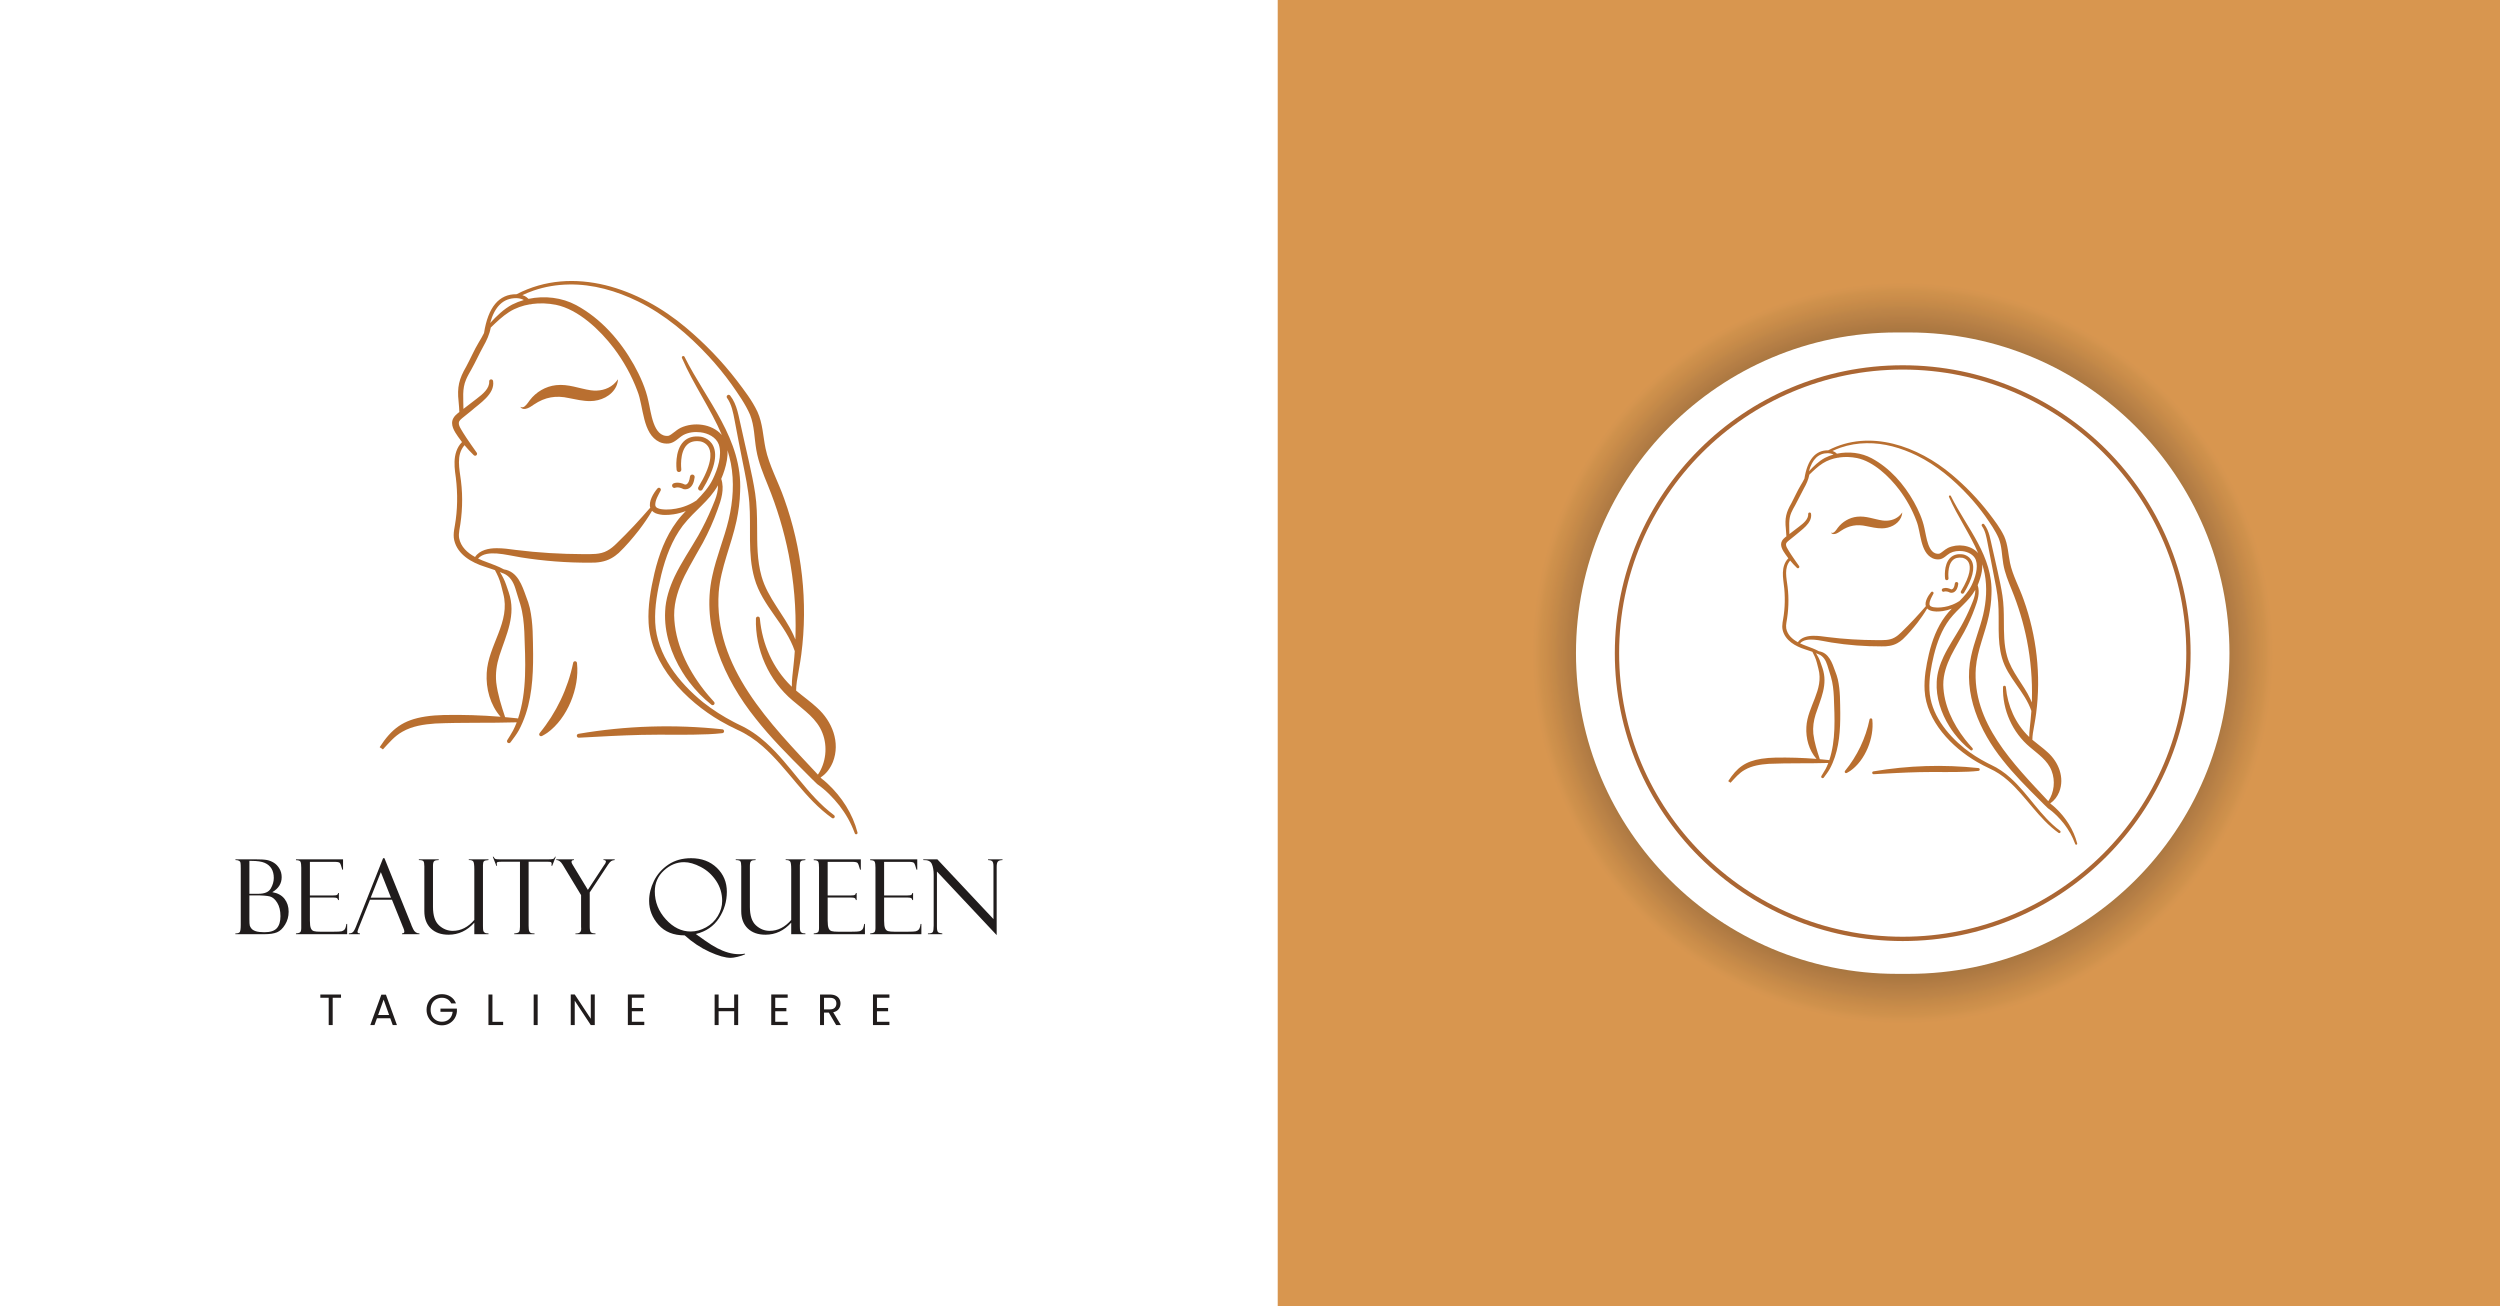 <?xml version="1.0" encoding="UTF-8"?>
<svg xmlns="http://www.w3.org/2000/svg" xmlns:xlink="http://www.w3.org/1999/xlink" width="4987.77" height="2606.24" viewBox="0 0 4987.77 2606.24">
<rect x="0" y="0" width="4987.77" height="2606.24" fill="#333333" stroke="none"/>
<defs>
<clipPath id="clip-0">
<path clip-rule="nonzero" d="M 0 0 L 4987.77 0 L 4987.77 2606.238 L 0 2606.238 Z M 0 0 "/>
</clipPath>
<clipPath id="clip-1">
<path clip-rule="nonzero" d="M 0 0 L 2550 0 L 2550 2606.238 L 0 2606.238 Z M 0 0 "/>
</clipPath>
<clipPath id="clip-2">
<path clip-rule="nonzero" d="M 3058 565 L 4535 565 L 4535 2042 L 3058 2042 Z M 3058 565 "/>
</clipPath>
<clipPath id="clip-3">
<path clip-rule="nonzero" d="M 3796.121 2041.078 C 3388.559 2041.078 3058.16 1710.68 3058.16 1303.121 C 3058.16 895.559 3388.559 565.16 3796.121 565.16 C 4203.691 565.16 4534.078 895.559 4534.078 1303.121 C 4534.078 1710.68 4203.691 2041.078 3796.121 2041.078 "/>
</clipPath>
<clipPath id="clip-4">
<path clip-rule="nonzero" d="M 3796.121 2041.078 C 3388.559 2041.078 3058.16 1710.68 3058.16 1303.121 C 3058.16 895.559 3388.559 565.16 3796.121 565.16 C 4203.691 565.16 4534.078 895.559 4534.078 1303.121 C 4534.078 1710.68 4203.691 2041.078 3796.121 2041.078 "/>
</clipPath>
<radialGradient id="radial-pattern-0" gradientUnits="userSpaceOnUse" cx="0" cy="0" fx="0" fy="0" r="737.958" gradientTransform="matrix(1, 0, 0, 1, 3796.12, 1303.12)">
<stop offset="0" stop-color="rgb(15.215%, 11.444%, 8.662%)" stop-opacity="1"/>
<stop offset="0.25" stop-color="rgb(15.215%, 11.444%, 8.662%)" stop-opacity="1"/>
<stop offset="0.438" stop-color="rgb(15.215%, 11.444%, 8.662%)" stop-opacity="1"/>
<stop offset="0.453" stop-color="rgb(15.215%, 11.444%, 8.662%)" stop-opacity="1"/>
<stop offset="0.469" stop-color="rgb(15.346%, 11.45%, 8.67%)" stop-opacity="1"/>
<stop offset="0.473" stop-color="rgb(15.701%, 11.464%, 8.688%)" stop-opacity="1"/>
<stop offset="0.477" stop-color="rgb(16.15%, 11.542%, 8.739%)" stop-opacity="1"/>
<stop offset="0.48" stop-color="rgb(16.615%, 11.76%, 8.847%)" stop-opacity="1"/>
<stop offset="0.484" stop-color="rgb(17.061%, 12.053%, 8.986%)" stop-opacity="1"/>
<stop offset="0.488" stop-color="rgb(17.412%, 12.337%, 9.122%)" stop-opacity="1"/>
<stop offset="0.492" stop-color="rgb(17.709%, 12.619%, 9.265%)" stop-opacity="1"/>
<stop offset="0.496" stop-color="rgb(18.121%, 12.946%, 9.47%)" stop-opacity="1"/>
<stop offset="0.5" stop-color="rgb(18.631%, 13.309%, 9.724%)" stop-opacity="1"/>
<stop offset="0.504" stop-color="rgb(19.034%, 13.611%, 9.895%)" stop-opacity="1"/>
<stop offset="0.508" stop-color="rgb(19.33%, 13.853%, 9.981%)" stop-opacity="1"/>
<stop offset="0.512" stop-color="rgb(19.749%, 14.131%, 10.114%)" stop-opacity="1"/>
<stop offset="0.516" stop-color="rgb(20.32%, 14.45%, 10.3%)" stop-opacity="1"/>
<stop offset="0.52" stop-color="rgb(20.819%, 14.749%, 10.454%)" stop-opacity="1"/>
<stop offset="0.523" stop-color="rgb(21.169%, 15.007%, 10.545%)" stop-opacity="1"/>
<stop offset="0.527" stop-color="rgb(21.536%, 15.247%, 10.643%)" stop-opacity="1"/>
<stop offset="0.531" stop-color="rgb(22.02%, 15.466%, 10.788%)" stop-opacity="1"/>
<stop offset="0.535" stop-color="rgb(22.519%, 15.685%, 10.944%)" stop-opacity="1"/>
<stop offset="0.539" stop-color="rgb(22.905%, 15.921%, 11.069%)" stop-opacity="1"/>
<stop offset="0.543" stop-color="rgb(23.265%, 16.206%, 11.203%)" stop-opacity="1"/>
<stop offset="0.547" stop-color="rgb(23.828%, 16.649%, 11.453%)" stop-opacity="1"/>
<stop offset="0.551" stop-color="rgb(24.538%, 17.207%, 11.786%)" stop-opacity="1"/>
<stop offset="0.555" stop-color="rgb(25.092%, 17.644%, 12%)" stop-opacity="1"/>
<stop offset="0.559" stop-color="rgb(25.5%, 17.969%, 12.1%)" stop-opacity="1"/>
<stop offset="0.562" stop-color="rgb(25.949%, 18.269%, 12.213%)" stop-opacity="1"/>
<stop offset="0.566" stop-color="rgb(26.443%, 18.541%, 12.338%)" stop-opacity="1"/>
<stop offset="0.57" stop-color="rgb(26.878%, 18.784%, 12.465%)" stop-opacity="1"/>
<stop offset="0.574" stop-color="rgb(27.235%, 18.99%, 12.598%)" stop-opacity="1"/>
<stop offset="0.578" stop-color="rgb(27.654%, 19.231%, 12.756%)" stop-opacity="1"/>
<stop offset="0.582" stop-color="rgb(28.2%, 19.539%, 12.958%)" stop-opacity="1"/>
<stop offset="0.586" stop-color="rgb(28.778%, 19.872%, 13.164%)" stop-opacity="1"/>
<stop offset="0.59" stop-color="rgb(29.314%, 20.206%, 13.348%)" stop-opacity="1"/>
<stop offset="0.594" stop-color="rgb(29.826%, 20.572%, 13.535%)" stop-opacity="1"/>
<stop offset="0.598" stop-color="rgb(30.338%, 21.039%, 13.756%)" stop-opacity="1"/>
<stop offset="0.602" stop-color="rgb(30.856%, 21.545%, 13.992%)" stop-opacity="1"/>
<stop offset="0.605" stop-color="rgb(31.438%, 21.857%, 14.177%)" stop-opacity="1"/>
<stop offset="0.609" stop-color="rgb(32.072%, 21.997%, 14.313%)" stop-opacity="1"/>
<stop offset="0.613" stop-color="rgb(32.52%, 22.238%, 14.43%)" stop-opacity="1"/>
<stop offset="0.617" stop-color="rgb(32.779%, 22.583%, 14.529%)" stop-opacity="1"/>
<stop offset="0.621" stop-color="rgb(33.199%, 22.928%, 14.648%)" stop-opacity="1"/>
<stop offset="0.625" stop-color="rgb(33.81%, 23.276%, 14.793%)" stop-opacity="1"/>
<stop offset="0.629" stop-color="rgb(34.315%, 23.624%, 14.92%)" stop-opacity="1"/>
<stop offset="0.633" stop-color="rgb(34.634%, 23.978%, 15.019%)" stop-opacity="1"/>
<stop offset="0.637" stop-color="rgb(35.083%, 24.332%, 15.161%)" stop-opacity="1"/>
<stop offset="0.641" stop-color="rgb(35.872%, 24.683%, 15.393%)" stop-opacity="1"/>
<stop offset="0.645" stop-color="rgb(36.687%, 25.015%, 15.639%)" stop-opacity="1"/>
<stop offset="0.648" stop-color="rgb(37.164%, 25.316%, 15.822%)" stop-opacity="1"/>
<stop offset="0.652" stop-color="rgb(37.474%, 25.609%, 15.968%)" stop-opacity="1"/>
<stop offset="0.656" stop-color="rgb(37.932%, 25.943%, 16.122%)" stop-opacity="1"/>
<stop offset="0.66" stop-color="rgb(38.492%, 26.309%, 16.28%)" stop-opacity="1"/>
<stop offset="0.664" stop-color="rgb(38.954%, 26.68%, 16.425%)" stop-opacity="1"/>
<stop offset="0.668" stop-color="rgb(39.328%, 27.06%, 16.559%)" stop-opacity="1"/>
<stop offset="0.672" stop-color="rgb(39.839%, 27.498%, 16.786%)" stop-opacity="1"/>
<stop offset="0.676" stop-color="rgb(40.498%, 28%, 17.114%)" stop-opacity="1"/>
<stop offset="0.68" stop-color="rgb(41.02%, 28.363%, 17.346%)" stop-opacity="1"/>
<stop offset="0.684" stop-color="rgb(41.357%, 28.546%, 17.448%)" stop-opacity="1"/>
<stop offset="0.688" stop-color="rgb(41.75%, 28.767%, 17.549%)" stop-opacity="1"/>
<stop offset="0.691" stop-color="rgb(42.291%, 29.106%, 17.69%)" stop-opacity="1"/>
<stop offset="0.695" stop-color="rgb(42.838%, 29.494%, 17.822%)" stop-opacity="1"/>
<stop offset="0.699" stop-color="rgb(43.28%, 29.89%, 17.905%)" stop-opacity="1"/>
<stop offset="0.703" stop-color="rgb(43.704%, 30.304%, 17.999%)" stop-opacity="1"/>
<stop offset="0.707" stop-color="rgb(44.229%, 30.74%, 18.211%)" stop-opacity="1"/>
<stop offset="0.711" stop-color="rgb(44.807%, 31.166%, 18.488%)" stop-opacity="1"/>
<stop offset="0.715" stop-color="rgb(45.302%, 31.444%, 18.684%)" stop-opacity="1"/>
<stop offset="0.719" stop-color="rgb(45.728%, 31.604%, 18.816%)" stop-opacity="1"/>
<stop offset="0.723" stop-color="rgb(46.255%, 31.885%, 18.958%)" stop-opacity="1"/>
<stop offset="0.727" stop-color="rgb(46.878%, 32.285%, 19.109%)" stop-opacity="1"/>
<stop offset="0.73" stop-color="rgb(47.356%, 32.69%, 19.258%)" stop-opacity="1"/>
<stop offset="0.734" stop-color="rgb(47.662%, 33.101%, 19.408%)" stop-opacity="1"/>
<stop offset="0.738" stop-color="rgb(48.152%, 33.578%, 19.597%)" stop-opacity="1"/>
<stop offset="0.742" stop-color="rgb(48.926%, 34.145%, 19.844%)" stop-opacity="1"/>
<stop offset="0.746" stop-color="rgb(49.626%, 34.642%, 20.055%)" stop-opacity="1"/>
<stop offset="0.75" stop-color="rgb(50.063%, 34.973%, 20.172%)" stop-opacity="1"/>
<stop offset="0.754" stop-color="rgb(50.432%, 35.208%, 20.268%)" stop-opacity="1"/>
<stop offset="0.758" stop-color="rgb(50.92%, 35.381%, 20.415%)" stop-opacity="1"/>
<stop offset="0.762" stop-color="rgb(51.491%, 35.58%, 20.599%)" stop-opacity="1"/>
<stop offset="0.766" stop-color="rgb(52.106%, 36.028%, 20.821%)" stop-opacity="1"/>
<stop offset="0.77" stop-color="rgb(52.742%, 36.646%, 21.066%)" stop-opacity="1"/>
<stop offset="0.773" stop-color="rgb(53.273%, 37.117%, 21.295%)" stop-opacity="1"/>
<stop offset="0.777" stop-color="rgb(53.706%, 37.459%, 21.509%)" stop-opacity="1"/>
<stop offset="0.781" stop-color="rgb(54.14%, 37.856%, 21.681%)" stop-opacity="1"/>
<stop offset="0.785" stop-color="rgb(54.573%, 38.312%, 21.814%)" stop-opacity="1"/>
<stop offset="0.789" stop-color="rgb(55.025%, 38.611%, 21.945%)" stop-opacity="1"/>
<stop offset="0.793" stop-color="rgb(55.498%, 38.712%, 22.079%)" stop-opacity="1"/>
<stop offset="0.797" stop-color="rgb(56.038%, 38.971%, 22.253%)" stop-opacity="1"/>
<stop offset="0.801" stop-color="rgb(56.68%, 39.531%, 22.487%)" stop-opacity="1"/>
<stop offset="0.805" stop-color="rgb(57.335%, 40.126%, 22.705%)" stop-opacity="1"/>
<stop offset="0.809" stop-color="rgb(57.945%, 40.573%, 22.842%)" stop-opacity="1"/>
<stop offset="0.812" stop-color="rgb(58.49%, 40.932%, 22.955%)" stop-opacity="1"/>
<stop offset="0.816" stop-color="rgb(58.917%, 41.245%, 23.106%)" stop-opacity="1"/>
<stop offset="0.82" stop-color="rgb(59.315%, 41.547%, 23.296%)" stop-opacity="1"/>
<stop offset="0.824" stop-color="rgb(59.958%, 41.939%, 23.56%)" stop-opacity="1"/>
<stop offset="0.828" stop-color="rgb(60.793%, 42.406%, 23.88%)" stop-opacity="1"/>
<stop offset="0.832" stop-color="rgb(61.383%, 42.844%, 24.133%)" stop-opacity="1"/>
<stop offset="0.836" stop-color="rgb(61.736%, 43.256%, 24.321%)" stop-opacity="1"/>
<stop offset="0.84" stop-color="rgb(62.155%, 43.62%, 24.449%)" stop-opacity="1"/>
<stop offset="0.844" stop-color="rgb(62.65%, 43.938%, 24.51%)" stop-opacity="1"/>
<stop offset="0.848" stop-color="rgb(63.139%, 44.321%, 24.593%)" stop-opacity="1"/>
<stop offset="0.852" stop-color="rgb(63.615%, 44.801%, 24.715%)" stop-opacity="1"/>
<stop offset="0.855" stop-color="rgb(64.143%, 45.218%, 24.876%)" stop-opacity="1"/>
<stop offset="0.859" stop-color="rgb(64.761%, 45.483%, 25.089%)" stop-opacity="1"/>
<stop offset="0.863" stop-color="rgb(65.356%, 45.738%, 25.29%)" stop-opacity="1"/>
<stop offset="0.867" stop-color="rgb(65.808%, 46.107%, 25.418%)" stop-opacity="1"/>
<stop offset="0.871" stop-color="rgb(66.219%, 46.527%, 25.511%)" stop-opacity="1"/>
<stop offset="0.875" stop-color="rgb(66.78%, 46.901%, 25.63%)" stop-opacity="1"/>
<stop offset="0.879" stop-color="rgb(67.438%, 47.241%, 25.768%)" stop-opacity="1"/>
<stop offset="0.883" stop-color="rgb(68.028%, 47.574%, 25.92%)" stop-opacity="1"/>
<stop offset="0.887" stop-color="rgb(68.555%, 47.9%, 26.085%)" stop-opacity="1"/>
<stop offset="0.891" stop-color="rgb(69.142%, 48.271%, 26.328%)" stop-opacity="1"/>
<stop offset="0.895" stop-color="rgb(69.788%, 48.682%, 26.654%)" stop-opacity="1"/>
<stop offset="0.898" stop-color="rgb(70.341%, 49.028%, 26.897%)" stop-opacity="1"/>
<stop offset="0.902" stop-color="rgb(70.782%, 49.292%, 27.036%)" stop-opacity="1"/>
<stop offset="0.906" stop-color="rgb(71.294%, 49.669%, 27.17%)" stop-opacity="1"/>
<stop offset="0.91" stop-color="rgb(71.945%, 50.235%, 27.325%)" stop-opacity="1"/>
<stop offset="0.914" stop-color="rgb(72.563%, 50.787%, 27.496%)" stop-opacity="1"/>
<stop offset="0.918" stop-color="rgb(73.03%, 51.186%, 27.686%)" stop-opacity="1"/>
<stop offset="0.922" stop-color="rgb(73.46%, 51.503%, 27.888%)" stop-opacity="1"/>
<stop offset="0.926" stop-color="rgb(73.985%, 51.796%, 28.101%)" stop-opacity="1"/>
<stop offset="0.93" stop-color="rgb(74.585%, 52.115%, 28.288%)" stop-opacity="1"/>
<stop offset="0.934" stop-color="rgb(75.252%, 52.625%, 28.331%)" stop-opacity="1"/>
<stop offset="0.938" stop-color="rgb(75.963%, 53.27%, 28.262%)" stop-opacity="1"/>
<stop offset="0.941" stop-color="rgb(76.535%, 53.723%, 28.293%)" stop-opacity="1"/>
<stop offset="0.945" stop-color="rgb(76.978%, 53.993%, 28.421%)" stop-opacity="1"/>
<stop offset="0.949" stop-color="rgb(77.547%, 54.25%, 28.557%)" stop-opacity="1"/>
<stop offset="0.953" stop-color="rgb(78.259%, 54.492%, 28.699%)" stop-opacity="1"/>
<stop offset="0.957" stop-color="rgb(78.893%, 54.826%, 28.862%)" stop-opacity="1"/>
<stop offset="0.961" stop-color="rgb(79.407%, 55.287%, 29.054%)" stop-opacity="1"/>
<stop offset="0.965" stop-color="rgb(79.836%, 55.754%, 29.243%)" stop-opacity="1"/>
<stop offset="0.969" stop-color="rgb(80.168%, 56.175%, 29.419%)" stop-opacity="1"/>
<stop offset="0.973" stop-color="rgb(80.507%, 56.535%, 29.562%)" stop-opacity="1"/>
<stop offset="0.977" stop-color="rgb(80.939%, 56.799%, 29.651%)" stop-opacity="1"/>
<stop offset="0.98" stop-color="rgb(81.47%, 57.05%, 29.773%)" stop-opacity="1"/>
<stop offset="0.984" stop-color="rgb(82.147%, 57.433%, 30.107%)" stop-opacity="1"/>
<stop offset="0.988" stop-color="rgb(82.909%, 57.887%, 30.562%)" stop-opacity="1"/>
<stop offset="0.992" stop-color="rgb(83.521%, 58.214%, 30.804%)" stop-opacity="1"/>
<stop offset="0.996" stop-color="rgb(84.01%, 58.432%, 30.869%)" stop-opacity="1"/>
<stop offset="1" stop-color="rgb(84.254%, 58.54%, 30.901%)" stop-opacity="1"/>
</radialGradient>
</defs>
<g clip-path="url(#clip-0)">
<path fill-rule="nonzero" fill="rgb(84.428%, 58.769%, 30.992%)" fill-opacity="1" d="M 0 2606.238 L 4987.77 2606.238 L 4987.77 0 L 0 0 Z M 0 2606.238 "/>
</g>
<g clip-path="url(#clip-1)">
<path fill-rule="nonzero" fill="rgb(100%, 100%, 100%)" fill-opacity="1" d="M 0 0 L 2549.18 0 L 2549.18 2606.238 L 0 2606.238 L 0 0 "/>
</g>
<path fill-rule="nonzero" fill="rgb(12.86%, 11.214%, 11.195%)" fill-opacity="1" d="M 680.371 1984.172 L 680.371 1990.641 L 663.758 1990.641 L 663.758 2045.121 L 655.801 2045.121 L 655.801 1990.641 L 639.102 1990.641 L 639.102 1984.172 L 680.371 1984.172 "/>
<path fill-rule="nonzero" fill="rgb(12.86%, 11.214%, 11.195%)" fill-opacity="1" d="M 776.375 2025.09 L 765.355 1994.32 L 754.34 2025.09 Z M 778.648 2031.559 L 752.066 2031.559 L 747.172 2045.121 L 738.777 2045.121 L 760.812 1984.52 L 769.992 1984.52 L 791.938 2045.121 L 783.543 2045.121 L 778.648 2031.559 "/>
<path fill-rule="nonzero" fill="rgb(12.86%, 11.214%, 11.195%)" fill-opacity="1" d="M 900.184 2001.828 C 898.492 1998.281 896.047 1995.531 892.84 1993.57 C 889.633 1991.621 885.902 1990.641 881.648 1990.641 C 877.395 1990.641 873.559 1991.621 870.148 1993.57 C 866.738 1995.531 864.059 1998.32 862.105 2001.969 C 860.152 2005.609 859.176 2009.82 859.176 2014.602 C 859.176 2019.379 860.152 2023.578 862.105 2027.191 C 864.059 2030.809 866.738 2033.59 870.148 2035.539 C 873.559 2037.488 877.395 2038.469 881.648 2038.469 C 887.594 2038.469 892.488 2036.691 896.336 2033.141 C 900.184 2029.578 902.43 2024.77 903.07 2018.711 L 878.762 2018.711 L 878.762 2012.238 L 911.551 2012.238 L 911.551 2018.359 C 911.086 2023.371 909.512 2027.961 906.828 2032.129 C 904.148 2036.301 900.621 2039.59 896.25 2042.012 C 891.879 2044.43 887.012 2045.641 881.648 2045.641 C 875.992 2045.641 870.836 2044.32 866.172 2041.66 C 861.508 2039.012 857.82 2035.32 855.109 2030.602 C 852.402 2025.879 851.047 2020.551 851.047 2014.602 C 851.047 2008.66 852.402 2003.309 855.109 1998.559 C 857.82 1993.809 861.508 1990.102 866.172 1987.449 C 870.836 1984.801 875.992 1983.469 881.648 1983.469 C 888.117 1983.469 893.848 1985.078 898.828 1988.281 C 903.812 1991.488 907.441 1996.012 909.715 2001.828 L 900.184 2001.828 "/>
<path fill-rule="nonzero" fill="rgb(12.86%, 11.214%, 11.195%)" fill-opacity="1" d="M 982.465 2038.648 L 1003.801 2038.648 L 1003.801 2045.121 L 974.508 2045.121 L 974.508 1984.172 L 982.465 1984.172 L 982.465 2038.648 "/>
<path fill-rule="nonzero" fill="rgb(12.86%, 11.214%, 11.195%)" fill-opacity="1" d="M 1072.699 1984.172 L 1072.699 2045.121 L 1064.738 2045.121 L 1064.738 1984.172 L 1072.699 1984.172 "/>
<path fill-rule="nonzero" fill="rgb(12.86%, 11.214%, 11.195%)" fill-opacity="1" d="M 1186.629 2045.121 L 1178.672 2045.121 L 1146.672 1996.59 L 1146.672 2045.121 L 1138.711 2045.121 L 1138.711 1984.078 L 1146.672 1984.078 L 1178.672 2032.531 L 1178.672 1984.078 L 1186.629 1984.078 L 1186.629 2045.121 "/>
<path fill-rule="nonzero" fill="rgb(12.86%, 11.214%, 11.195%)" fill-opacity="1" d="M 1260.602 1990.641 L 1260.602 2011.02 L 1282.809 2011.02 L 1282.809 2017.57 L 1260.602 2017.57 L 1260.602 2038.559 L 1285.43 2038.559 L 1285.43 2045.121 L 1252.641 2045.121 L 1252.641 1984.078 L 1285.43 1984.078 L 1285.43 1990.641 L 1260.602 1990.641 "/>
<path fill-rule="nonzero" fill="rgb(12.86%, 11.214%, 11.195%)" fill-opacity="1" d="M 1472.719 1984.172 L 1472.719 2045.121 L 1464.762 2045.121 L 1464.762 2017.488 L 1433.719 2017.488 L 1433.719 2045.121 L 1425.762 2045.121 L 1425.762 1984.172 L 1433.719 1984.172 L 1433.719 2010.93 L 1464.762 2010.93 L 1464.762 1984.172 L 1472.719 1984.172 "/>
<path fill-rule="nonzero" fill="rgb(12.86%, 11.214%, 11.195%)" fill-opacity="1" d="M 1546.691 1990.641 L 1546.691 2011.02 L 1568.898 2011.02 L 1568.898 2017.57 L 1546.691 2017.57 L 1546.691 2038.559 L 1571.52 2038.559 L 1571.52 2045.121 L 1538.73 2045.121 L 1538.73 1984.078 L 1571.52 1984.078 L 1571.52 1990.641 L 1546.691 1990.641 "/>
<path fill-rule="nonzero" fill="rgb(12.86%, 11.214%, 11.195%)" fill-opacity="1" d="M 1644 2013.809 L 1655.719 2013.809 C 1660.031 2013.809 1663.27 2012.75 1665.43 2010.621 C 1667.578 2008.488 1668.66 2005.648 1668.66 2002.102 C 1668.66 1998.48 1667.602 1995.691 1665.469 1993.699 C 1663.34 1991.719 1660.09 1990.73 1655.719 1990.73 L 1644 1990.73 Z M 1668.141 2045.121 L 1653.621 2020.199 L 1644 2020.199 L 1644 2045.121 L 1636.051 2045.121 L 1636.051 1984.172 L 1655.719 1984.172 C 1660.32 1984.172 1664.219 1984.961 1667.391 1986.531 C 1670.57 1988.109 1672.941 1990.238 1674.52 1992.922 C 1676.09 1995.602 1676.879 1998.66 1676.879 2002.102 C 1676.879 2006.289 1675.672 2010 1673.25 2013.199 C 1670.828 2016.41 1667.199 2018.531 1662.359 2019.578 L 1677.672 2045.121 L 1668.141 2045.121 "/>
<path fill-rule="nonzero" fill="rgb(12.86%, 11.214%, 11.195%)" fill-opacity="1" d="M 1749.629 1990.641 L 1749.629 2011.02 L 1771.84 2011.02 L 1771.84 2017.57 L 1749.629 2017.57 L 1749.629 2038.559 L 1774.461 2038.559 L 1774.461 2045.121 L 1741.672 2045.121 L 1741.672 1984.078 L 1774.461 1984.078 L 1774.461 1990.641 L 1749.629 1990.641 "/>
<path fill-rule="nonzero" fill="rgb(12.86%, 11.214%, 11.195%)" fill-opacity="1" d="M 509.23 1786.352 L 497.566 1786.352 L 497.566 1833.719 C 497.566 1840.281 497.816 1844.539 498.324 1846.5 C 498.832 1848.461 499.98 1850.52 501.773 1852.691 C 503.566 1854.852 506.457 1856.59 510.445 1857.91 C 514.438 1859.23 520.184 1859.891 527.691 1859.891 C 539.32 1859.891 547.535 1857.199 552.34 1851.82 C 557.141 1846.449 559.543 1838.488 559.543 1827.941 C 559.543 1816.98 557.41 1808.051 553.152 1801.16 C 548.891 1794.262 544.074 1790.07 538.695 1788.578 C 533.32 1787.09 523.496 1786.352 509.23 1786.352 Z M 497.566 1717.57 L 497.566 1783.199 L 515.723 1783.199 C 528.027 1783.199 536.195 1779.691 540.219 1772.648 C 544.242 1765.621 546.254 1758.621 546.254 1751.66 C 546.254 1744.148 544.699 1737.879 541.59 1732.84 C 538.477 1727.801 533.93 1724 527.945 1721.43 C 521.961 1718.859 513.152 1717.57 501.52 1717.57 Z M 469.77 1715.949 L 469.77 1714.43 L 508.621 1714.43 C 519.98 1714.43 528.027 1714.898 532.762 1715.852 C 537.496 1716.801 542.027 1718.609 546.355 1721.281 C 550.684 1723.949 554.367 1727.801 557.41 1732.84 C 560.453 1737.879 561.977 1743.609 561.977 1750.031 C 561.977 1762.68 555.754 1772.648 543.312 1779.961 C 554.062 1781.781 562.18 1786.23 567.656 1793.301 C 573.133 1800.359 575.871 1808.93 575.871 1819.012 C 575.871 1828.41 573.523 1836.961 568.824 1844.672 C 564.121 1852.379 558.746 1857.5 552.695 1860.039 C 546.641 1862.578 538.172 1863.84 527.285 1863.84 L 469.57 1863.84 L 469.57 1862.32 C 474.164 1862.32 477.109 1861.391 478.395 1859.531 C 479.676 1857.68 480.32 1852.93 480.32 1845.289 L 480.32 1732.781 C 480.32 1727.371 480.168 1723.691 479.863 1721.73 C 479.559 1719.77 478.562 1718.32 476.871 1717.371 C 475.18 1716.43 472.812 1715.949 469.77 1715.949 "/>
<path fill-rule="nonzero" fill="rgb(12.86%, 11.214%, 11.195%)" fill-opacity="1" d="M 590.48 1716.148 L 590.48 1714.43 L 684.406 1714.43 L 684.406 1735.02 L 682.887 1735.02 C 680.859 1727.379 679.148 1722.879 677.766 1721.531 C 676.379 1720.18 672.98 1719.5 667.57 1719.5 L 618.273 1719.5 L 618.273 1786.551 L 664.02 1786.551 C 668.551 1786.551 671.426 1786.129 672.641 1785.281 C 673.859 1784.441 674.5 1783.199 674.57 1781.578 L 676.09 1781.578 L 676.09 1795.68 L 674.57 1795.68 C 674.23 1793.719 673.438 1792.398 672.188 1791.719 C 670.934 1791.051 668.617 1790.711 665.238 1790.711 L 618.273 1790.711 L 618.273 1836.859 C 618.273 1843.828 618.914 1848.852 620.195 1851.93 C 621.48 1855 623.523 1856.93 626.324 1857.711 C 629.129 1858.488 633.363 1858.871 639.039 1858.871 L 665.375 1858.871 C 673.746 1858.871 679.098 1858.59 681.43 1858.02 C 683.758 1857.449 685.734 1856.309 687.355 1854.59 C 688.977 1852.879 690.227 1849.129 691.105 1843.352 L 692.625 1843.352 L 692.625 1863.84 L 590.48 1863.84 L 590.48 1862.32 C 593.93 1862.121 596.547 1861.461 598.34 1860.352 C 600.133 1859.23 601.027 1856.34 601.027 1851.68 L 601.027 1731.051 C 601.027 1725.578 600.555 1721.73 599.609 1719.5 C 598.66 1717.27 595.617 1716.148 590.48 1716.148 "/>
<path fill-rule="nonzero" fill="rgb(12.86%, 11.214%, 11.195%)" fill-opacity="1" d="M 739.602 1790.91 L 780.012 1790.91 L 759.824 1739.988 Z M 782.02 1795.07 L 738.168 1795.07 L 715.551 1851.469 C 713.992 1855.531 713.215 1858.031 713.215 1858.98 C 713.215 1861.211 714.871 1862.32 718.188 1862.32 L 718.188 1863.84 L 695.973 1863.84 L 695.973 1862.32 C 698.945 1862.32 701.441 1861.602 703.469 1860.141 C 705.496 1858.691 707.727 1854.91 710.156 1848.828 L 764.316 1712.199 L 767 1712.199 L 820.273 1844.148 C 820.273 1844.828 821.637 1848.031 824.371 1853.738 C 827.102 1859.461 831.27 1862.32 836.863 1862.32 L 836.863 1863.84 L 801.973 1863.84 L 801.973 1862.32 C 805.148 1862.32 806.738 1861.07 806.738 1858.57 C 806.738 1856.879 805.961 1854.172 804.406 1850.449 C 804.137 1850.191 803.898 1849.738 803.695 1849.141 C 803.559 1848.461 803.457 1848.121 803.391 1848.121 L 782.02 1795.07 "/>
<path fill-rule="nonzero" fill="rgb(12.86%, 11.214%, 11.195%)" fill-opacity="1" d="M 974.613 1863.84 L 946.316 1863.84 L 946.316 1840.82 C 931.926 1856.852 914.766 1864.859 894.84 1864.859 C 880.043 1864.859 868.305 1860.699 859.625 1852.379 C 850.945 1844.059 846.605 1832.57 846.605 1817.891 L 846.605 1728.43 C 846.605 1723.02 845.961 1719.59 844.676 1718.129 C 843.391 1716.68 840.383 1715.949 835.648 1715.949 L 835.648 1714.43 L 875.312 1714.43 L 875.312 1715.949 C 871.117 1715.949 868.16 1716.609 866.434 1717.93 C 864.711 1719.25 863.848 1722.379 863.848 1727.309 L 863.848 1809.371 C 863.848 1826.551 867.863 1838.809 875.902 1846.141 C 883.941 1853.48 893.094 1857.148 903.359 1857.148 C 919.5 1857.148 933.82 1849.879 946.316 1835.34 L 946.316 1734.211 C 946.316 1725.352 945.535 1720.09 943.984 1718.441 C 942.426 1716.781 939.992 1715.949 936.68 1715.949 L 935.258 1715.949 L 935.258 1714.43 L 974.613 1714.43 L 974.613 1715.949 C 969.746 1716.219 966.688 1717.031 965.438 1718.379 C 964.184 1719.738 963.559 1722.301 963.559 1726.09 L 963.559 1847.73 C 963.559 1852.531 963.797 1855.672 964.27 1857.148 C 964.742 1858.641 965.703 1859.871 967.16 1860.852 C 968.613 1861.828 971.098 1862.32 974.613 1862.32 L 974.613 1863.84 "/>
<path fill-rule="nonzero" fill="rgb(12.86%, 11.214%, 11.195%)" fill-opacity="1" d="M 1108.809 1709.262 L 1101.711 1727.309 L 1100.191 1727.309 C 1100.461 1726.23 1100.602 1724.781 1100.602 1722.949 C 1100.602 1721.398 1100.039 1720.398 1098.93 1719.961 C 1097.809 1719.52 1096.039 1719.301 1093.609 1719.301 L 1054.648 1719.301 L 1054.648 1847.121 C 1054.648 1852.391 1055.07 1855.988 1055.922 1857.91 C 1056.762 1859.84 1057.91 1861.059 1059.359 1861.559 C 1060.82 1862.07 1063.172 1862.32 1066.41 1862.32 L 1066.41 1863.84 L 1025.941 1863.84 L 1025.941 1862.32 C 1031.012 1861.988 1034.191 1861.012 1035.48 1859.379 C 1036.762 1857.762 1037.398 1854.379 1037.398 1849.25 L 1037.398 1719.301 L 1000.059 1719.301 C 996.277 1719.301 993.816 1719.52 992.668 1719.961 C 991.52 1720.398 990.945 1721.5 990.945 1723.25 C 990.945 1724.129 991.215 1725.488 991.758 1727.309 L 990.238 1727.309 L 983.137 1709.262 L 984.656 1709.262 C 985.871 1711.691 987.07 1713.16 988.254 1713.672 C 989.434 1714.18 991.98 1714.43 995.898 1714.43 L 1095.039 1714.43 C 1098.961 1714.43 1101.77 1714.18 1103.5 1713.672 C 1105.219 1713.16 1106.48 1711.691 1107.289 1709.262 L 1108.809 1709.262 "/>
<path fill-rule="nonzero" fill="rgb(12.86%, 11.214%, 11.195%)" fill-opacity="1" d="M 1203.961 1714.43 L 1226.379 1714.43 L 1226.379 1715.949 C 1223.539 1716.148 1221.211 1716.828 1219.379 1717.98 C 1217.551 1719.129 1215.461 1721.5 1213.09 1725.078 L 1176.57 1780.469 L 1176.57 1848.871 C 1176.57 1854.398 1177.289 1858.02 1178.719 1859.738 C 1180.16 1861.461 1183.262 1862.32 1188.039 1862.32 L 1188.039 1863.84 L 1148.07 1863.84 L 1148.07 1862.32 C 1155.711 1862.801 1159.531 1859.789 1159.531 1853.301 L 1159.328 1849.039 L 1159.328 1785.891 L 1122.711 1725.281 C 1118.859 1718.859 1114.559 1715.75 1109.828 1715.949 L 1109.828 1714.43 L 1145.129 1714.43 L 1145.129 1715.949 C 1141.84 1715.949 1140.199 1717.199 1140.199 1719.699 C 1140.199 1720.98 1141.039 1722.969 1142.73 1725.672 L 1172.871 1775.391 L 1205.789 1725.281 C 1206.391 1724.738 1207.07 1723.738 1207.809 1722.289 C 1208.559 1720.84 1208.93 1719.84 1208.93 1719.301 C 1208.93 1717.07 1207.48 1715.949 1204.57 1715.949 L 1203.961 1715.949 L 1203.961 1714.43 "/>
<path fill-rule="nonzero" fill="rgb(12.86%, 11.214%, 11.195%)" fill-opacity="1" d="M 1378.129 1858.469 C 1388.41 1858.469 1398.551 1855.711 1408.559 1850.199 C 1418.57 1844.691 1426.441 1837.102 1432.191 1827.43 C 1437.941 1817.762 1440.809 1807.82 1440.809 1797.609 C 1440.809 1782.801 1436.809 1769.391 1428.801 1757.391 C 1420.781 1745.391 1410.621 1736.172 1398.309 1729.75 C 1386.012 1723.32 1374.852 1720.109 1364.84 1720.109 C 1350.031 1720.109 1336.59 1725.691 1324.52 1736.852 C 1312.449 1748 1306.41 1761.871 1306.41 1778.441 C 1306.41 1799.469 1313.77 1818.059 1328.469 1834.23 C 1343.18 1850.391 1359.73 1858.469 1378.129 1858.469 Z M 1388.27 1863.441 C 1388.34 1863.641 1389.352 1864.379 1391.309 1865.672 L 1407.039 1876.828 C 1415.621 1882.91 1423.59 1887.871 1430.93 1891.691 C 1438.262 1895.512 1445.578 1898.469 1452.891 1900.559 C 1460.191 1902.66 1467.461 1903.711 1474.691 1903.711 C 1477.469 1903.711 1481.352 1903.371 1486.359 1902.691 L 1486.559 1903.91 C 1482.301 1905.941 1477.23 1907.629 1471.352 1908.98 C 1465.461 1910.34 1461.031 1911.012 1458.059 1911.012 C 1447.238 1911.012 1433.07 1907.02 1415.559 1899.039 C 1398.039 1891.059 1381.539 1880.109 1366.059 1866.18 C 1343.672 1866.18 1326.238 1859.129 1313.77 1845.031 C 1301.289 1830.93 1295.051 1815.051 1295.051 1797.398 C 1295.051 1783.949 1298.281 1770.641 1304.738 1757.488 C 1311.199 1744.34 1320.77 1733.5 1333.449 1724.98 C 1346.129 1716.461 1361.219 1712.199 1378.738 1712.199 C 1399.77 1712.199 1416.93 1718.609 1430.219 1731.422 C 1443.5 1744.238 1450.148 1760.18 1450.148 1779.25 C 1450.148 1798.32 1444.891 1815.879 1434.371 1831.941 C 1423.859 1848 1408.488 1858.5 1388.27 1863.441 "/>
<path fill-rule="nonzero" fill="rgb(12.86%, 11.214%, 11.195%)" fill-opacity="1" d="M 1606.859 1863.84 L 1578.559 1863.84 L 1578.559 1840.82 C 1564.172 1856.852 1547.012 1864.859 1527.09 1864.859 C 1512.289 1864.859 1500.551 1860.699 1491.871 1852.379 C 1483.191 1844.059 1478.852 1832.57 1478.852 1817.891 L 1478.852 1728.43 C 1478.852 1723.02 1478.211 1719.59 1476.93 1718.129 C 1475.641 1716.68 1472.629 1715.949 1467.898 1715.949 L 1467.898 1714.43 L 1507.559 1714.43 L 1507.559 1715.949 C 1503.359 1715.949 1500.41 1716.609 1498.68 1717.93 C 1496.961 1719.25 1496.102 1722.379 1496.102 1727.309 L 1496.102 1809.371 C 1496.102 1826.551 1500.109 1838.809 1508.148 1846.141 C 1516.191 1853.48 1525.34 1857.148 1535.609 1857.148 C 1551.75 1857.148 1566.07 1849.879 1578.559 1835.34 L 1578.559 1734.211 C 1578.559 1725.352 1577.789 1720.09 1576.23 1718.441 C 1574.672 1716.781 1572.238 1715.949 1568.93 1715.949 L 1567.512 1715.949 L 1567.512 1714.43 L 1606.859 1714.43 L 1606.859 1715.949 C 1602 1716.219 1598.93 1717.031 1597.68 1718.379 C 1596.43 1719.738 1595.809 1722.301 1595.809 1726.09 L 1595.809 1847.73 C 1595.809 1852.531 1596.039 1855.672 1596.52 1857.148 C 1596.988 1858.641 1597.949 1859.871 1599.41 1860.852 C 1600.859 1861.828 1603.352 1862.32 1606.859 1862.32 L 1606.859 1863.84 "/>
<path fill-rule="nonzero" fill="rgb(12.86%, 11.214%, 11.195%)" fill-opacity="1" d="M 1623.5 1716.148 L 1623.5 1714.43 L 1717.43 1714.43 L 1717.43 1735.02 L 1715.91 1735.02 C 1713.879 1727.379 1712.172 1722.879 1710.781 1721.531 C 1709.398 1720.18 1706 1719.5 1700.59 1719.5 L 1651.289 1719.5 L 1651.289 1786.551 L 1697.039 1786.551 C 1701.57 1786.551 1704.441 1786.129 1705.66 1785.281 C 1706.879 1784.441 1707.52 1783.199 1707.59 1781.578 L 1709.109 1781.578 L 1709.109 1795.68 L 1707.59 1795.68 C 1707.25 1793.719 1706.461 1792.398 1705.211 1791.719 C 1703.949 1791.051 1701.641 1790.711 1698.262 1790.711 L 1651.289 1790.711 L 1651.289 1836.859 C 1651.289 1843.828 1651.93 1848.852 1653.219 1851.93 C 1654.5 1855 1656.539 1856.93 1659.34 1857.711 C 1662.148 1858.488 1666.379 1858.871 1672.059 1858.871 L 1698.391 1858.871 C 1706.77 1858.871 1712.121 1858.59 1714.449 1858.02 C 1716.781 1857.449 1718.75 1856.309 1720.371 1854.59 C 1721.988 1852.879 1723.25 1849.129 1724.121 1843.352 L 1725.641 1843.352 L 1725.641 1863.84 L 1623.5 1863.84 L 1623.5 1862.32 C 1626.949 1862.121 1629.57 1861.461 1631.359 1860.352 C 1633.148 1859.23 1634.051 1856.34 1634.051 1851.68 L 1634.051 1731.051 C 1634.051 1725.578 1633.57 1721.73 1632.629 1719.5 C 1631.68 1717.27 1628.641 1716.148 1623.5 1716.148 "/>
<path fill-rule="nonzero" fill="rgb(12.86%, 11.214%, 11.195%)" fill-opacity="1" d="M 1736.09 1716.148 L 1736.09 1714.43 L 1830.02 1714.43 L 1830.02 1735.02 L 1828.5 1735.02 C 1826.469 1727.379 1824.762 1722.879 1823.379 1721.531 C 1821.988 1720.18 1818.59 1719.5 1813.18 1719.5 L 1763.891 1719.5 L 1763.891 1786.551 L 1809.629 1786.551 C 1814.16 1786.551 1817.039 1786.129 1818.262 1785.281 C 1819.469 1784.441 1820.109 1783.199 1820.18 1781.578 L 1821.699 1781.578 L 1821.699 1795.68 L 1820.18 1795.68 C 1819.84 1793.719 1819.051 1792.398 1817.801 1791.719 C 1816.551 1791.051 1814.23 1790.711 1810.852 1790.711 L 1763.891 1790.711 L 1763.891 1836.859 C 1763.891 1843.828 1764.531 1848.852 1765.809 1851.93 C 1767.09 1855 1769.141 1856.93 1771.941 1857.711 C 1774.738 1858.488 1778.98 1858.871 1784.648 1858.871 L 1810.988 1858.871 C 1819.359 1858.871 1824.711 1858.59 1827.039 1858.02 C 1829.371 1857.449 1831.352 1856.309 1832.969 1854.59 C 1834.59 1852.879 1835.84 1849.129 1836.719 1843.352 L 1838.238 1843.352 L 1838.238 1863.84 L 1736.09 1863.84 L 1736.09 1862.32 C 1739.539 1862.121 1742.16 1861.461 1743.949 1860.352 C 1745.738 1859.23 1746.641 1856.34 1746.641 1851.68 L 1746.641 1731.051 C 1746.641 1725.578 1746.172 1721.73 1745.219 1719.5 C 1744.27 1717.27 1741.23 1716.148 1736.09 1716.148 "/>
<path fill-rule="nonzero" fill="rgb(12.86%, 11.214%, 11.195%)" fill-opacity="1" d="M 1971.219 1714.43 L 2000.129 1714.43 L 2000.129 1715.949 C 1995.73 1716.09 1992.691 1717.02 1991 1718.738 C 1989.309 1720.469 1988.469 1724.102 1988.469 1729.648 L 1988.469 1865.672 L 1869.281 1738.762 L 1869.281 1849.25 C 1869.281 1852.762 1869.551 1855.359 1870.09 1857.051 C 1870.629 1858.738 1871.41 1859.891 1872.422 1860.5 C 1873.441 1861.109 1875.969 1861.711 1880.031 1862.32 L 1880.031 1863.84 L 1851.32 1863.84 L 1851.32 1862.32 C 1856.461 1862.32 1859.66 1861.41 1860.91 1859.59 C 1862.16 1857.762 1862.789 1853.398 1862.789 1846.512 L 1862.789 1745.449 C 1862.789 1736.602 1861.551 1729.371 1859.078 1723.762 C 1856.609 1718.148 1850.922 1715.551 1841.988 1715.949 L 1841.988 1714.43 L 1870.09 1714.43 L 1982.07 1833.672 L 1982.07 1728.219 C 1982.07 1722.539 1981.059 1719.078 1979.031 1717.828 C 1977 1716.578 1974.398 1715.949 1971.219 1715.949 L 1971.219 1714.43 "/>
<path fill-rule="nonzero" fill="rgb(72.623%, 43.617%, 19.023%)" fill-opacity="1" d="M 1433.941 1181.328 C 1438 1132.352 1459.051 1087.629 1469.379 1039.379 C 1473.52 1020.09 1476.148 1000.41 1476.629 980.621 C 1481.609 876.309 1409.34 799.371 1365.711 711.879 C 1365.051 710.531 1363.441 709.93 1362.039 710.531 C 1360.57 711.16 1359.93 712.93 1360.629 714.371 C 1383.441 767.352 1417.891 815.309 1440.281 868.07 C 1440.031 867.77 1439.801 867.48 1439.539 867.191 C 1419.719 845.289 1384.031 841.43 1357.949 853.531 C 1352.73 856.16 1347.91 859.98 1344.398 862.719 C 1340.969 865.199 1337.039 868.699 1333.27 869.59 C 1302.98 872.48 1298.941 821.73 1293.578 800.16 C 1288.379 774.98 1277.23 750.398 1264.781 727.93 C 1237.469 679.371 1199.09 635.559 1149.621 608.801 C 1121.102 593.469 1086.359 589.469 1054.441 596.27 C 1054.141 596.012 1053.828 595.738 1053.52 595.461 C 1051.469 593.648 1049.352 591.77 1046.762 590.59 C 1045.27 589.91 1043.73 589.328 1042.172 588.84 C 1049.59 585.391 1057.148 582.281 1064.859 579.602 C 1087.43 571.871 1111.23 567.941 1135.051 567.602 C 1182.941 566.691 1230.031 580.379 1272.77 601.32 C 1326.711 627.809 1373.23 667.191 1413.93 711.031 C 1430.211 728.68 1445.461 747.301 1459.461 766.809 C 1472.828 786 1487.32 806.262 1496.441 827.531 C 1505.25 849.531 1504.809 873.93 1508.93 897.609 C 1513.109 922.23 1522.73 945.32 1531.961 968.102 C 1550.148 1012.68 1564.18 1059.191 1573.52 1106.422 C 1583.941 1159.711 1588.559 1214.141 1587.121 1268.441 C 1587.039 1270.859 1586.941 1273.34 1586.84 1275.84 C 1585.59 1272.641 1584.25 1269.48 1582.809 1266.371 C 1564.141 1226.121 1531.629 1193.129 1519.41 1149.941 C 1510.309 1117.988 1510.719 1084.75 1510.531 1051.551 C 1510.441 1029.301 1509.98 1006.68 1506.641 984.391 C 1500.879 945.441 1487.301 892.391 1479 853.391 C 1473.629 831.59 1471.148 807.621 1456.762 789.172 C 1453.191 785.07 1447.738 790.141 1450.512 793.898 C 1459.801 806.852 1462.762 823.559 1465.77 839.238 C 1470.48 864.578 1476.512 895.852 1481.629 921.262 C 1487.102 948.57 1492.75 975.102 1494.961 1002.449 C 1498.941 1052.852 1491.141 1104.52 1505.289 1154.012 C 1520.449 1208.551 1568 1246.039 1585.641 1299.031 C 1585.121 1307.129 1584.48 1315.141 1583.641 1322.66 C 1582.648 1334.68 1580.781 1346.711 1580.039 1359.078 C 1579.809 1362.711 1579.711 1366.379 1579.738 1370.07 C 1579.309 1369.648 1578.859 1369.238 1578.43 1368.82 C 1542 1333.18 1520.77 1285.43 1516.012 1234.16 C 1515.898 1228.891 1508.488 1228.859 1508.16 1233.91 C 1507.219 1264.898 1513.68 1295.949 1526.309 1324.16 C 1538.879 1352.371 1557.91 1377.898 1581.578 1397.719 C 1604.09 1417.039 1630.148 1434.102 1640.941 1462.719 C 1651.441 1489.57 1648.012 1521.719 1631.809 1545.488 C 1537 1443.941 1423.199 1330.711 1433.941 1181.328 Z M 1389.031 998.871 C 1388.781 998.961 1388.52 999.078 1388.25 999.23 C 1386.828 1000.07 1383.98 1001.84 1382.559 1002.68 C 1374.98 1006.969 1366.672 1010.352 1358.289 1012.66 C 1345.629 1015.969 1331.891 1017.699 1319.039 1015.789 C 1314.07 1014.922 1307.488 1013.23 1307.328 1007.262 C 1307.301 997.559 1313.191 988.211 1317.629 979.602 C 1320.68 975.422 1315.27 970.648 1311.68 974.488 C 1303.59 984 1293.602 1000.672 1297.32 1012.859 C 1286.691 1025.039 1275.969 1037.121 1264.949 1048.891 C 1253.691 1060.93 1242.09 1072.641 1230.25 1084.141 C 1224.449 1089.879 1218.352 1095.07 1211.422 1098.75 C 1197.441 1106.629 1180.012 1105.469 1164.391 1105.578 C 1119.07 1105.441 1073.711 1102.781 1028.73 1097.129 C 1016.309 1095.43 1003.949 1093.68 991.281 1093.73 C 975.695 1093.57 956.84 1097.328 947.766 1111.262 C 932.484 1102.898 919.441 1091.16 915.984 1073.48 C 915.176 1068.211 915.586 1063.078 916.457 1057.73 C 922.395 1025.5 923.773 992.148 919.699 959.57 C 916.781 935.449 909.512 908.059 926.742 888.211 C 932.535 895.199 938.707 901.879 945.246 908.18 C 949.137 911.609 954.113 906.34 950.691 902.531 C 946.055 895.801 934.879 880.371 930.645 873.648 C 928.84 870.75 926.148 866.82 924.395 863.949 C 920.715 857.27 912.973 847.98 916.113 840.719 C 916.949 839.012 918.941 836.871 921.641 834.66 L 940.023 819.82 C 956.668 804.988 987.637 786.359 983.812 760.52 C 983.258 755.301 975.758 755.891 975.98 761.051 C 976.469 767.75 973.242 774.352 968.465 779.969 C 963.672 785.66 957.625 790.488 951.324 795.281 L 924.582 815.801 C 924.637 795.52 921.676 776.031 929.871 757.25 C 932.699 750.5 936.5 744.051 940.312 737.309 C 948.867 722.07 955.82 706.41 964.109 691.398 C 970.879 679.52 976.676 667.07 979.145 653.512 C 990.766 642.23 1002.43 631.09 1015.738 622.539 C 1028.43 614.52 1042.699 609.551 1057.469 607.102 C 1057.602 607.129 1057.719 607.18 1057.859 607.211 C 1059.012 607.469 1060.16 607.18 1061.051 606.531 C 1077.02 604.328 1093.48 605.059 1109.102 608.129 C 1154.141 617.371 1197.07 658.48 1224.34 694.219 C 1244.109 720.379 1260.301 749.359 1271.711 780.102 C 1284.359 811.32 1281.289 865.559 1315.879 881.98 C 1321.629 884.57 1328.109 885.531 1334.371 884.852 C 1346.078 883.512 1354 873.199 1363.43 867.859 C 1373.809 862.449 1385.969 861.078 1397.539 862.48 C 1412.469 864.281 1428.512 872.012 1434.012 886.621 C 1441.301 908.051 1431.77 935.891 1422.309 955.699 C 1414.281 972.391 1402.02 985.879 1389.031 998.871 Z M 1029.711 594.84 C 1029.91 594.84 1030.109 594.84 1030.309 594.852 C 1034.91 594.898 1039.469 595.891 1043.512 597.73 C 1043.988 597.949 1044.488 598.27 1045 598.621 C 1036.969 600.91 1029.199 603.922 1021.82 607.629 C 1004.719 616.73 990.891 630.461 977.883 644.461 C 987.121 611.148 1004.219 594.84 1029.711 594.84 Z M 1028.16 1173.871 C 1031.461 1184.23 1034.629 1195.461 1038.102 1205.98 C 1043.309 1223.711 1045.148 1242.039 1046.09 1260.621 C 1048.109 1318.711 1052.059 1379.121 1033.148 1434.762 C 1033.25 1433.891 1033.32 1433.27 1033.32 1433.27 C 1024.809 1432.328 1016.289 1431.531 1007.77 1430.781 C 1000.078 1407.551 992.965 1385.551 990.023 1361.398 C 988.25 1343.469 990.855 1325.801 996.27 1308.531 C 1009.859 1266.328 1030.621 1227.109 1014.859 1181.352 C 1013.77 1178.172 1011.109 1170.309 1009.93 1166.98 C 1006.891 1158 1002.52 1149.34 997.359 1141.23 C 999.355 1142.051 1001.352 1142.891 1003.32 1143.789 C 1003.859 1144.09 1004.461 1144.238 1005.051 1144.27 C 1017.359 1149.641 1024.16 1161.031 1028.16 1173.871 Z M 1710.82 1660.98 C 1701.199 1623.59 1679.449 1589.98 1651.398 1563.719 C 1647.43 1560.039 1643.43 1556.539 1638.988 1553.191 C 1638.34 1552.488 1637.691 1551.789 1637.039 1551.09 C 1637.41 1550.852 1637.871 1550.57 1637.871 1550.57 C 1648.859 1543.578 1656.73 1532.34 1661.672 1520.359 C 1677.039 1481.398 1660.281 1439.09 1630.398 1412.238 C 1617.578 1400.141 1602.059 1389.398 1588.34 1377.762 C 1588.398 1371.789 1588.98 1365.77 1589.801 1359.762 C 1592.488 1342.25 1596.422 1323.711 1598.66 1305.738 C 1612.309 1201.488 1600.051 1093.922 1564.539 995.02 C 1552.949 961.648 1534.262 928.129 1527.32 894.531 C 1522.391 870.871 1521.762 844.762 1511.25 821.57 C 1500.18 798.25 1485.219 779.34 1470.039 759.199 C 1440.148 720.328 1405.969 685.012 1368.461 653.531 C 1276.328 575.859 1144.301 527.891 1030.672 587.012 C 1030.578 587.012 1030.488 587 1030.391 587 C 995.613 586.648 973.828 612.699 965.66 664.441 C 962.445 670.82 958.898 677.109 955.176 683.09 C 945.922 698.359 938.555 715.891 930.055 731.559 C 915.828 755.93 911.75 772.672 914.941 801.078 C 915.613 808.191 916.176 815.102 916.453 822.031 L 913.316 824.441 C 910.102 827.078 906.727 830.16 904.402 834.461 C 897.488 847.23 906.742 861 913.852 871.23 C 916.402 874.922 919.07 878.539 921.82 882.09 C 921.652 882.211 921.484 882.328 921.324 882.48 C 916.227 887.621 912.574 894.039 910.348 900.73 C 905.879 913.828 906.371 928.031 907.895 941.41 C 912.684 973.191 913.559 1005.262 909.254 1037.039 C 907.789 1050.43 903.016 1064.379 906.223 1077.93 C 912.938 1106.66 941.328 1122.602 967.34 1130.711 C 974.113 1132.969 980.848 1135.121 987.484 1137.48 C 989.859 1141.91 992.125 1146.371 994.09 1150.91 C 998.625 1161.09 1001.18 1173.211 1003.922 1184.051 C 1019.352 1241.148 973.832 1287.191 971.027 1342.672 C 969.184 1373.762 977.973 1406.32 998.621 1429.988 C 961.039 1426.969 923.34 1425.75 885.598 1426.52 C 873.219 1426.852 860.77 1427.629 848.387 1429.578 C 804.066 1436.539 781.508 1453.711 757.465 1490.711 L 763.93 1495.172 C 776.383 1481.801 787.172 1468.551 802.727 1459.922 C 822.559 1448.461 845.68 1445.148 868.234 1443.5 C 922.418 1441.09 976.527 1442.82 1030.891 1441.109 C 1030.699 1441.629 1030.52 1442.141 1030.32 1442.648 C 1028.289 1447.262 1026.102 1453.219 1023.559 1457.57 C 1020.031 1463.988 1016.07 1470.328 1012.09 1476.648 C 1011.012 1478.359 1011.41 1480.648 1013.059 1481.879 C 1014.891 1483.262 1017.488 1482.73 1018.73 1480.84 C 1024.41 1473.191 1030.379 1465.551 1035.121 1457.012 C 1037.602 1452.199 1040.66 1446.27 1042.66 1441.238 C 1060.969 1398.672 1063.828 1350.461 1063.609 1305.16 C 1063.039 1274.219 1063.879 1243.852 1057.031 1213.039 C 1055.25 1205.422 1052.648 1197.852 1049.762 1190.578 C 1041.621 1167.98 1032.801 1140.219 1005.281 1135.93 C 994.105 1129.801 982.262 1125.672 970.844 1121.379 C 965.215 1119.352 959.418 1117.039 953.785 1114.34 C 962.871 1104.18 978.27 1103.41 991.332 1104.281 C 1006.969 1105.43 1023.859 1109.59 1039.469 1112.07 C 1084.871 1119.309 1130.93 1122.828 1176.91 1122.609 C 1191.422 1122.93 1206.512 1121.16 1219.469 1113.898 C 1225.121 1110.871 1229.879 1107.16 1234.512 1103.129 C 1249.141 1089.199 1262.078 1073.82 1274.602 1057.922 C 1283.941 1045.672 1293.199 1032.531 1300.941 1019.141 C 1302.719 1021.059 1305.07 1022.738 1308.148 1024.102 C 1320.059 1028.621 1332.07 1027.77 1344.07 1026.109 C 1352.34 1024.809 1360.469 1022.629 1368.23 1019.551 C 1361.922 1026.07 1355.879 1032.809 1350.539 1040.102 C 1327.809 1070.48 1314.422 1106.738 1305.711 1143.32 C 1298.219 1175.91 1292.141 1209.148 1294.012 1242.801 C 1298.711 1326.629 1368.078 1398.238 1437.289 1438.422 C 1448.09 1444.68 1459.32 1450.469 1470.629 1455.801 C 1489.34 1464.199 1506.281 1475.461 1521.68 1489.09 C 1571.32 1532.68 1605.34 1593.352 1659.891 1632.059 C 1661.449 1633.172 1663.609 1632.828 1664.75 1631.281 C 1665.93 1629.699 1665.551 1627.441 1663.93 1626.309 C 1610.129 1586.25 1578.121 1526.441 1528.219 1481.621 C 1512.672 1467.469 1494.461 1454.961 1475.191 1446.09 L 1469.691 1443.398 L 1464.262 1440.602 C 1442.648 1429.379 1421.941 1416.23 1402.859 1401.191 C 1354.352 1361.941 1310.289 1306.52 1307.211 1242 C 1305.68 1210.102 1311.898 1177.691 1319.328 1146.578 C 1328 1111.801 1340.621 1077.512 1362.16 1048.809 C 1387.629 1016.32 1413.969 1000.809 1432.469 968.25 C 1432.57 973.27 1431.98 978.371 1430.852 983.379 C 1428.691 993.352 1424.441 1002.82 1420.559 1012.27 C 1412.48 1031.449 1403.43 1050.23 1393.191 1068.309 C 1377.66 1095.422 1359.531 1121.711 1345.961 1150.191 C 1335.801 1171.789 1328.012 1195.371 1327.051 1219.398 C 1324.73 1262.211 1338.988 1304.738 1361.379 1340.77 C 1365.281 1347.18 1370.34 1354.531 1374.922 1360.48 C 1387.789 1377.41 1402.68 1392.84 1419.41 1406.059 C 1420.84 1407.191 1422.898 1407.191 1424.328 1405.969 C 1426.281 1404.379 1426.02 1401.48 1424.25 1399.879 C 1420.852 1395.871 1417.27 1392.18 1413.961 1388.238 C 1410.961 1384.551 1407.078 1380.211 1404.238 1376.352 C 1371.172 1333.801 1346.051 1281.91 1345.012 1227.559 C 1345.09 1225.191 1345.301 1219.121 1345.371 1216.82 C 1345.719 1213.422 1346.02 1209.609 1346.59 1206.238 C 1350.809 1179.34 1362.18 1154.391 1375.422 1130.578 C 1383.738 1115.07 1393.738 1098.34 1402.352 1082.75 C 1413.738 1061.531 1423.578 1039.441 1431.609 1016.93 C 1438.852 997.5 1445.789 975.82 1438.93 955.371 C 1441.34 949.93 1443.559 944.039 1445.551 937.578 C 1449.301 925.52 1452.211 911.602 1451.441 898.309 C 1454.09 906.852 1456.359 915.539 1458.121 924.43 C 1465.141 961.328 1462.461 999.531 1453.922 1036.059 C 1445 1074 1429.359 1110.129 1421.102 1149.121 C 1398.289 1251.059 1444.578 1355.09 1507.422 1433.359 C 1537.77 1472.012 1573.191 1507.531 1607.98 1542.211 C 1615.512 1549.602 1622.711 1557.34 1630.461 1564.441 C 1647.309 1576.16 1661.93 1591.109 1674.68 1607.18 C 1681.031 1615.48 1686.941 1624.191 1692.078 1633.41 C 1697.25 1642.73 1701.73 1652.512 1705.449 1662.68 C 1705.949 1664.02 1707.391 1664.789 1708.809 1664.422 C 1710.309 1664.031 1711.219 1662.488 1710.82 1660.98 "/>
<path fill-rule="nonzero" fill="rgb(72.623%, 43.617%, 19.023%)" fill-opacity="1" d="M 1151.238 1323.852 L 1151.102 1322.59 C 1150.57 1318.301 1144.422 1318.109 1143.559 1322.27 C 1133.031 1373.57 1109.801 1422.25 1076.559 1462.711 C 1075.648 1463.82 1075.422 1465.398 1076.102 1466.762 C 1077.031 1468.609 1079.281 1469.359 1081.129 1468.441 L 1082.621 1467.691 C 1085.441 1466.359 1089.219 1463.762 1091.859 1462.109 C 1132.18 1433.211 1156.281 1372.738 1151.238 1323.852 "/>
<path fill-rule="nonzero" fill="rgb(72.623%, 43.617%, 19.023%)" fill-opacity="1" d="M 1441.18 1455.039 C 1345.66 1444.809 1248.73 1447.852 1154.039 1464.059 C 1148.828 1465.199 1150.391 1472.449 1155.359 1471.801 C 1197.039 1469.512 1238.461 1467.16 1280.07 1466.172 C 1302.648 1465.73 1328.469 1465.621 1350.988 1465.91 C 1371.621 1466.078 1392.641 1465.68 1413.281 1464.879 C 1422.621 1464.328 1431.871 1463.941 1441.238 1462.738 C 1445.801 1462.129 1445.66 1455.57 1441.18 1455.039 "/>
<path fill-rule="nonzero" fill="rgb(72.623%, 43.617%, 19.023%)" fill-opacity="1" d="M 1223.949 766.871 C 1211.469 777.641 1194.461 780.891 1178.641 778.66 C 1155.699 775.27 1133.711 765.648 1109.238 768.461 C 1088.488 770.762 1069.359 782.172 1057.031 798.422 C 1055.84 799.98 1054.191 802.301 1053.012 803.922 C 1049.398 808.41 1044.68 815.27 1038.16 811.59 C 1040.789 816.98 1047.859 816.539 1052.488 814.531 C 1057.238 812.719 1061.16 809.809 1065.289 807.039 C 1087.441 792.172 1109.199 788.41 1135.141 794.238 C 1148.262 796.789 1163.191 800.352 1177.449 800.219 C 1198.129 800.199 1220.371 790.172 1229.449 770.891 C 1231.559 766.309 1232.719 761.469 1233.051 756.719 C 1230.148 760.559 1227.219 764 1223.949 766.871 "/>
<path fill-rule="nonzero" fill="rgb(72.623%, 43.617%, 19.023%)" fill-opacity="1" d="M 1398.059 871.23 C 1383.75 869.328 1372.262 872.578 1363.891 880.898 C 1345.309 899.379 1349.738 936.129 1349.93 937.68 C 1350.262 940.262 1352.629 942.078 1355.199 941.762 C 1357.781 941.441 1359.602 939.078 1359.281 936.5 C 1359.238 936.172 1355.25 902.762 1370.551 887.57 C 1376.82 881.34 1385.41 879.051 1396.84 880.57 C 1397.328 880.629 1409.02 882.34 1414.5 893.809 C 1419.762 904.809 1420.371 927.27 1393.41 971.719 C 1392.07 973.949 1392.781 976.84 1395 978.191 C 1395.762 978.66 1396.602 978.871 1397.441 978.871 C 1399.031 978.871 1400.578 978.07 1401.469 976.609 C 1424.93 937.898 1432.148 908.621 1422.91 889.57 C 1415.121 873.512 1398.711 871.309 1398.059 871.23 "/>
<path fill-rule="nonzero" fill="rgb(72.623%, 43.617%, 19.023%)" fill-opacity="1" d="M 1381.809 946.809 C 1379.23 946.512 1376.879 948.34 1376.57 950.922 C 1375.66 958.379 1373.488 963.66 1370.461 965.77 C 1368.789 966.93 1367.172 966.871 1366.602 966.801 C 1352.98 960.211 1344.441 964.078 1343.5 964.551 C 1341.172 965.719 1340.18 968.57 1341.34 970.898 C 1342.512 973.219 1345.281 974.191 1347.609 973.031 C 1347.828 972.93 1353.27 970.66 1362.941 975.5 L 1363.699 975.801 C 1363.98 975.879 1365.301 976.238 1367.191 976.238 C 1369.41 976.238 1372.422 975.75 1375.48 973.738 C 1381.109 970.051 1384.621 962.75 1385.922 952.059 C 1386.23 949.469 1384.391 947.129 1381.809 946.809 "/>
<g clip-path="url(#clip-2)">
<g clip-path="url(#clip-3)">
<g clip-path="url(#clip-4)">
<path fill-rule="nonzero" fill="url(#radial-pattern-0)" d="M 3058.16 565.16 L 3058.16 2041.078 L 4534.078 2041.078 L 4534.078 565.16 Z M 3058.16 565.16 "/>
</g>
</g>
</g>
<path fill-rule="nonzero" fill="rgb(100%, 100%, 100%)" fill-opacity="1" d="M 3808.18 1942.949 L 3784.07 1942.949 C 3430.699 1942.949 3144.238 1656.488 3144.238 1303.121 C 3144.238 949.75 3430.699 663.281 3784.07 663.281 L 3808.18 663.281 C 4161.551 663.281 4448.012 949.75 4448.012 1303.121 C 4448.012 1656.488 4161.551 1942.949 3808.18 1942.949 "/>
<path fill-rule="nonzero" fill="rgb(67.165%, 39.912%, 19.965%)" fill-opacity="1" d="M 4366.199 1303.121 L 4361.891 1303.121 C 4361.891 1459.359 4298.57 1600.781 4196.18 1703.18 C 4093.781 1805.57 3952.371 1868.879 3796.121 1868.891 C 3639.879 1868.891 3498.461 1805.57 3396.059 1703.18 C 3293.672 1600.781 3230.359 1459.359 3230.352 1303.121 C 3230.359 1146.871 3293.672 1005.461 3396.059 903.059 C 3498.461 800.672 3639.879 737.352 3796.121 737.352 C 3952.371 737.352 4093.781 800.672 4196.18 903.059 C 4298.57 1005.461 4361.891 1146.871 4361.891 1303.121 L 4370.5 1303.121 C 4370.5 985.898 4113.34 728.738 3796.121 728.738 C 3478.898 728.738 3221.75 985.898 3221.75 1303.121 C 3221.738 1461.711 3286.039 1605.34 3389.98 1709.262 C 3493.91 1813.199 3637.531 1877.5 3796.121 1877.488 C 4113.34 1877.488 4370.5 1620.34 4370.5 1303.121 L 4366.199 1303.121 "/>
<path fill-rule="nonzero" fill="rgb(72.623%, 43.617%, 19.023%)" fill-opacity="1" d="M 3942.012 1332.469 C 3944.98 1296.699 3960.352 1264.039 3967.891 1228.801 C 3970.922 1214.711 3972.84 1200.34 3973.191 1185.891 C 3976.828 1109.699 3924.051 1053.512 3892.18 989.609 C 3891.699 988.629 3890.52 988.18 3889.5 988.621 C 3888.422 989.09 3887.961 990.371 3888.469 991.43 C 3905.129 1030.121 3930.289 1065.148 3946.641 1103.68 C 3946.461 1103.469 3946.289 1103.25 3946.102 1103.039 C 3931.629 1087.051 3905.559 1084.23 3886.512 1093.07 C 3882.699 1094.98 3879.18 1097.77 3876.621 1099.781 C 3874.109 1101.59 3871.238 1104.148 3868.488 1104.801 C 3846.359 1106.898 3843.41 1069.84 3839.5 1054.09 C 3835.699 1035.699 3827.559 1017.75 3818.461 1001.328 C 3798.52 965.871 3770.488 933.871 3734.352 914.32 C 3713.531 903.129 3688.16 900.211 3664.84 905.172 C 3664.621 904.98 3664.398 904.781 3664.172 904.578 C 3662.672 903.262 3661.129 901.879 3659.23 901.02 C 3658.141 900.52 3657.02 900.109 3655.879 899.75 C 3661.301 897.23 3666.82 894.949 3672.449 893 C 3688.941 887.352 3706.32 884.48 3723.719 884.23 C 3758.691 883.57 3793.078 893.57 3824.301 908.859 C 3863.699 928.211 3897.672 956.969 3927.398 988.988 C 3939.289 1001.879 3950.422 1015.48 3960.648 1029.73 C 3970.41 1043.738 3981 1058.539 3987.66 1074.078 C 3994.102 1090.141 3993.781 1107.961 3996.781 1125.262 C 3999.84 1143.238 4006.859 1160.102 4013.602 1176.738 C 4026.891 1209.301 4037.129 1243.27 4043.961 1277.762 C 4051.559 1316.68 4054.941 1356.441 4053.891 1396.09 C 4053.828 1397.859 4053.762 1399.672 4053.68 1401.5 C 4052.77 1399.16 4051.789 1396.852 4050.738 1394.59 C 4037.109 1365.191 4013.359 1341.09 4004.43 1309.551 C 3997.789 1286.219 3998.09 1261.941 3997.949 1237.691 C 3997.891 1221.441 3997.551 1204.922 3995.109 1188.641 C 3990.898 1160.191 3980.98 1121.449 3974.922 1092.961 C 3971 1077.039 3969.191 1059.531 3958.68 1046.059 C 3956.07 1043.07 3952.09 1046.77 3954.109 1049.52 C 3960.898 1058.98 3963.059 1071.172 3965.262 1082.629 C 3968.699 1101.141 3973.102 1123.969 3976.852 1142.531 C 3980.84 1162.48 3984.969 1181.852 3986.578 1201.828 C 3989.48 1238.641 3983.789 1276.379 3994.129 1312.52 C 4005.199 1352.359 4039.922 1379.738 4052.809 1418.441 C 4052.43 1424.352 4051.961 1430.211 4051.352 1435.699 C 4050.621 1444.469 4049.262 1453.262 4048.719 1462.301 C 4048.551 1464.949 4048.48 1467.629 4048.5 1470.32 C 4048.18 1470.02 4047.859 1469.719 4047.539 1469.41 C 4020.93 1443.379 4005.43 1408.512 4001.949 1371.059 C 4001.871 1367.211 3996.461 1367.191 3996.219 1370.879 C 3995.531 1393.512 4000.25 1416.191 4009.469 1436.789 C 4018.66 1457.398 4032.551 1476.039 4049.84 1490.52 C 4066.281 1504.629 4085.32 1517.09 4093.191 1537.988 C 4100.871 1557.602 4098.359 1581.078 4086.531 1598.441 C 4017.281 1524.281 3934.172 1441.57 3942.012 1332.469 Z M 3909.219 1199.211 C 3909.031 1199.281 3908.84 1199.371 3908.648 1199.48 C 3907.602 1200.09 3905.52 1201.379 3904.488 1202 C 3898.949 1205.129 3892.879 1207.602 3886.762 1209.281 C 3877.52 1211.711 3867.48 1212.969 3858.09 1211.57 C 3854.461 1210.941 3849.66 1209.699 3849.539 1205.352 C 3849.52 1198.262 3853.82 1191.43 3857.059 1185.141 C 3859.289 1182.09 3855.34 1178.609 3852.719 1181.41 C 3846.809 1188.359 3839.52 1200.531 3842.23 1209.43 C 3834.469 1218.328 3826.641 1227.148 3818.59 1235.75 C 3810.359 1244.539 3801.891 1253.09 3793.25 1261.488 C 3789.012 1265.691 3784.559 1269.469 3779.488 1272.16 C 3769.281 1277.922 3756.559 1277.07 3745.148 1277.148 C 3712.039 1277.051 3678.91 1275.109 3646.07 1270.98 C 3636.988 1269.738 3627.969 1268.461 3618.711 1268.5 C 3607.328 1268.379 3593.559 1271.129 3586.93 1281.301 C 3575.77 1275.191 3566.238 1266.621 3563.719 1253.711 C 3563.129 1249.859 3563.43 1246.109 3564.07 1242.199 C 3568.398 1218.672 3569.41 1194.309 3566.43 1170.512 C 3564.301 1152.898 3558.988 1132.891 3571.578 1118.391 C 3575.809 1123.5 3580.32 1128.379 3585.09 1132.98 C 3587.93 1135.48 3591.57 1131.641 3589.07 1128.852 C 3585.68 1123.941 3577.52 1112.672 3574.43 1107.762 C 3573.109 1105.641 3571.141 1102.781 3569.859 1100.672 C 3567.172 1095.801 3561.52 1089.012 3563.809 1083.711 C 3564.43 1082.461 3565.879 1080.898 3567.852 1079.281 L 3581.281 1068.449 C 3593.43 1057.609 3616.051 1044.012 3613.262 1025.141 C 3612.852 1021.328 3607.379 1021.75 3607.539 1025.52 C 3607.898 1030.422 3605.539 1035.23 3602.051 1039.34 C 3598.551 1043.5 3594.129 1047.02 3589.531 1050.52 L 3570 1065.512 C 3570.039 1050.691 3567.879 1036.461 3573.859 1022.75 C 3575.93 1017.82 3578.699 1013.109 3581.488 1008.18 C 3587.738 997.051 3592.809 985.621 3598.871 974.648 C 3603.809 965.98 3608.051 956.879 3609.852 946.98 C 3618.34 938.738 3626.859 930.602 3636.57 924.359 C 3645.84 918.5 3656.27 914.871 3667.051 913.078 C 3667.148 913.109 3667.238 913.141 3667.34 913.16 C 3668.18 913.352 3669.02 913.141 3669.672 912.66 C 3681.328 911.059 3693.359 911.59 3704.77 913.828 C 3737.66 920.578 3769.012 950.609 3788.93 976.711 C 3803.371 995.82 3815.191 1016.98 3823.531 1039.441 C 3832.762 1062.238 3830.52 1101.852 3855.781 1113.84 C 3859.98 1115.738 3864.719 1116.441 3869.289 1115.941 C 3877.84 1114.961 3883.629 1107.43 3890.512 1103.531 C 3898.102 1099.578 3906.969 1098.578 3915.43 1099.602 C 3926.328 1100.922 3938.039 1106.57 3942.059 1117.23 C 3947.391 1132.891 3940.43 1153.219 3933.52 1167.691 C 3927.648 1179.879 3918.699 1189.73 3909.219 1199.211 Z M 3646.781 904.129 C 3646.93 904.129 3647.078 904.129 3647.219 904.129 C 3650.578 904.172 3653.91 904.898 3656.859 906.238 C 3657.211 906.398 3657.578 906.629 3657.941 906.891 C 3652.09 908.559 3646.398 910.762 3641.02 913.469 C 3628.531 920.121 3618.43 930.148 3608.93 940.371 C 3615.68 916.039 3628.16 904.129 3646.781 904.129 Z M 3645.648 1327.02 C 3648.059 1334.59 3650.371 1342.801 3652.91 1350.48 C 3656.711 1363.422 3658.051 1376.809 3658.738 1390.391 C 3660.219 1432.809 3663.109 1476.93 3649.289 1517.57 C 3649.359 1516.93 3649.41 1516.48 3649.41 1516.48 C 3643.199 1515.801 3636.98 1515.211 3630.75 1514.66 C 3625.141 1497.691 3619.941 1481.629 3617.789 1463.988 C 3616.5 1450.898 3618.398 1437.988 3622.359 1425.379 C 3632.281 1394.559 3647.449 1365.91 3635.941 1332.488 C 3635.141 1330.172 3633.199 1324.43 3632.328 1322 C 3630.109 1315.441 3626.922 1309.109 3623.148 1303.191 C 3624.609 1303.789 3626.059 1304.398 3627.5 1305.059 C 3627.898 1305.281 3628.34 1305.391 3628.77 1305.41 C 3637.762 1309.328 3642.73 1317.648 3645.648 1327.02 Z M 4144.238 1682.789 C 4137.211 1655.48 4121.32 1630.93 4100.84 1611.75 C 4097.93 1609.07 4095.012 1606.512 4091.77 1604.07 C 4091.301 1603.559 4090.82 1603.051 4090.34 1602.531 C 4090.621 1602.359 4090.961 1602.148 4090.961 1602.148 C 4098.98 1597.051 4104.73 1588.84 4108.34 1580.09 C 4119.559 1551.641 4107.32 1520.73 4085.5 1501.121 C 4076.129 1492.281 4064.801 1484.441 4054.781 1475.941 C 4054.828 1471.578 4055.25 1467.18 4055.852 1462.789 C 4057.809 1450 4060.68 1436.469 4062.32 1423.34 C 4072.289 1347.199 4063.328 1268.641 4037.398 1196.398 C 4028.93 1172.031 4015.281 1147.551 4010.219 1123.012 C 4006.609 1105.73 4006.148 1086.66 3998.48 1069.719 C 3990.391 1052.691 3979.469 1038.879 3968.379 1024.172 C 3946.551 995.781 3921.578 969.988 3894.191 946.988 C 3826.898 890.27 3730.469 855.23 3647.48 898.41 L 3647.281 898.398 C 3621.879 898.148 3605.969 917.172 3600 954.961 C 3597.648 959.621 3595.059 964.211 3592.34 968.578 C 3585.578 979.73 3580.199 992.531 3574 1003.98 C 3563.609 1021.781 3560.629 1034.012 3562.961 1054.762 C 3563.449 1059.949 3563.859 1065 3564.059 1070.059 L 3561.77 1071.82 C 3559.422 1073.75 3556.961 1075.988 3555.262 1079.129 C 3550.211 1088.461 3556.969 1098.52 3562.16 1105.988 C 3564.031 1108.691 3565.969 1111.328 3567.98 1113.922 C 3567.859 1114.012 3567.738 1114.102 3567.621 1114.211 C 3563.898 1117.969 3561.23 1122.648 3559.602 1127.539 C 3556.34 1137.102 3556.699 1147.48 3557.809 1157.25 C 3561.309 1180.461 3561.949 1203.879 3558.801 1227.102 C 3557.73 1236.871 3554.25 1247.059 3556.59 1256.961 C 3561.5 1277.941 3582.23 1289.578 3601.23 1295.5 C 3606.18 1297.16 3611.09 1298.719 3615.941 1300.449 C 3617.672 1303.68 3619.328 1306.941 3620.762 1310.262 C 3624.078 1317.699 3625.941 1326.551 3627.949 1334.461 C 3639.211 1376.172 3605.969 1409.789 3603.922 1450.309 C 3602.57 1473.02 3608.988 1496.801 3624.07 1514.078 C 3596.629 1511.879 3569.09 1510.988 3541.531 1511.551 C 3532.488 1511.789 3523.391 1512.371 3514.352 1513.789 C 3481.98 1518.871 3465.5 1531.41 3447.941 1558.441 L 3452.66 1561.691 C 3461.762 1551.93 3469.641 1542.25 3481 1535.949 C 3495.488 1527.578 3512.371 1525.16 3528.852 1523.949 C 3568.422 1522.191 3607.941 1523.461 3647.641 1522.211 C 3647.5 1522.59 3647.371 1522.961 3647.23 1523.328 C 3645.738 1526.699 3644.141 1531.059 3642.289 1534.23 C 3639.711 1538.91 3636.82 1543.551 3633.91 1548.172 C 3633.129 1549.422 3633.422 1551.09 3634.621 1551.98 C 3635.949 1552.988 3637.859 1552.609 3638.762 1551.219 C 3642.91 1545.641 3647.27 1540.059 3650.73 1533.82 C 3652.539 1530.309 3654.781 1525.969 3656.238 1522.301 C 3669.609 1491.211 3671.699 1456 3671.539 1422.922 C 3671.121 1400.32 3671.73 1378.141 3666.73 1355.629 C 3665.441 1350.07 3663.531 1344.539 3661.43 1339.23 C 3655.48 1322.73 3649.039 1302.449 3628.941 1299.309 C 3620.781 1294.84 3612.129 1291.828 3603.789 1288.691 C 3599.68 1287.211 3595.441 1285.52 3591.328 1283.551 C 3597.961 1276.129 3609.211 1275.57 3618.75 1276.199 C 3630.172 1277.051 3642.512 1280.078 3653.91 1281.891 C 3687.059 1287.18 3720.711 1289.75 3754.289 1289.59 C 3764.891 1289.82 3775.91 1288.531 3785.371 1283.23 C 3789.5 1281.02 3792.98 1278.301 3796.359 1275.359 C 3807.039 1265.191 3816.5 1253.961 3825.629 1242.352 C 3832.461 1233.398 3839.219 1223.801 3844.879 1214.02 C 3846.18 1215.422 3847.891 1216.648 3850.141 1217.641 C 3858.84 1220.941 3867.609 1220.32 3876.379 1219.109 C 3882.422 1218.16 3888.352 1216.57 3894.02 1214.32 C 3889.41 1219.078 3885 1224 3881.102 1229.328 C 3864.5 1251.52 3854.719 1278 3848.359 1304.719 C 3842.891 1328.52 3838.441 1352.789 3839.82 1377.371 C 3843.25 1438.602 3893.91 1490.898 3944.461 1520.238 C 3952.352 1524.809 3960.551 1529.039 3968.809 1532.941 C 3982.469 1539.07 3994.852 1547.289 4006.09 1557.25 C 4042.352 1589.09 4067.199 1633.398 4107.039 1661.672 C 4108.172 1662.48 4109.762 1662.23 4110.59 1661.102 C 4111.449 1659.941 4111.172 1658.289 4109.988 1657.469 C 4070.691 1628.211 4047.309 1584.531 4010.871 1551.789 C 3999.512 1541.461 3986.219 1532.328 3972.141 1525.84 L 3968.121 1523.879 L 3964.148 1521.828 C 3948.371 1513.641 3933.25 1504.031 3919.309 1493.051 C 3883.891 1464.391 3851.699 1423.91 3849.461 1376.789 C 3848.34 1353.488 3852.879 1329.82 3858.309 1307.102 C 3864.641 1281.699 3873.852 1256.648 3889.578 1235.691 C 3908.191 1211.961 3927.43 1200.629 3940.941 1176.852 C 3941.012 1180.52 3940.578 1184.25 3939.75 1187.898 C 3938.18 1195.191 3935.07 1202.102 3932.238 1209 C 3926.34 1223.012 3919.73 1236.719 3912.25 1249.93 C 3900.91 1269.73 3887.66 1288.93 3877.762 1309.738 C 3870.328 1325.512 3864.648 1342.73 3863.941 1360.281 C 3862.25 1391.551 3872.66 1422.609 3889.02 1448.922 C 3891.859 1453.602 3895.559 1458.969 3898.91 1463.32 C 3908.309 1475.68 3919.18 1486.949 3931.398 1496.609 C 3932.441 1497.43 3933.949 1497.441 3935 1496.551 C 3936.422 1495.379 3936.23 1493.262 3934.93 1492.09 C 3932.449 1489.172 3929.84 1486.469 3927.422 1483.59 C 3925.23 1480.898 3922.391 1477.73 3920.32 1474.91 C 3896.172 1443.828 3877.82 1405.93 3877.059 1366.238 C 3877.121 1364.512 3877.27 1360.07 3877.32 1358.398 C 3877.578 1355.922 3877.801 1353.129 3878.211 1350.672 C 3881.301 1331.02 3889.602 1312.801 3899.27 1295.41 C 3905.352 1284.078 3912.648 1271.859 3918.941 1260.48 C 3927.262 1244.98 3934.441 1228.852 3940.309 1212.398 C 3945.602 1198.219 3950.672 1182.379 3945.66 1167.449 C 3947.41 1163.469 3949.039 1159.172 3950.488 1154.449 C 3953.23 1145.641 3955.359 1135.469 3954.789 1125.77 C 3956.73 1132.012 3958.391 1138.352 3959.672 1144.852 C 3964.801 1171.801 3962.84 1199.691 3956.609 1226.371 C 3950.09 1254.078 3938.672 1280.48 3932.629 1308.949 C 3915.98 1383.398 3949.781 1459.391 3995.68 1516.551 C 4017.84 1544.77 4043.711 1570.719 4069.121 1596.051 C 4074.621 1601.441 4079.879 1607.09 4085.539 1612.281 C 4097.852 1620.84 4108.52 1631.762 4117.84 1643.488 C 4122.469 1649.559 4126.789 1655.922 4130.551 1662.66 C 4134.32 1669.461 4137.59 1676.602 4140.309 1684.031 C 4140.672 1685.012 4141.73 1685.57 4142.762 1685.301 C 4143.859 1685.02 4144.52 1683.891 4144.238 1682.789 "/>
<path fill-rule="nonzero" fill="rgb(72.623%, 43.617%, 19.023%)" fill-opacity="1" d="M 3735.539 1436.57 L 3735.441 1435.641 C 3735.051 1432.512 3730.559 1432.371 3729.93 1435.41 C 3722.238 1472.879 3705.281 1508.43 3681 1537.98 C 3680.328 1538.789 3680.172 1539.949 3680.66 1540.941 C 3681.34 1542.289 3682.98 1542.84 3684.328 1542.172 L 3685.43 1541.621 C 3687.48 1540.648 3690.238 1538.75 3692.172 1537.551 C 3721.621 1516.441 3739.219 1472.27 3735.539 1436.57 "/>
<path fill-rule="nonzero" fill="rgb(72.623%, 43.617%, 19.023%)" fill-opacity="1" d="M 3947.301 1532.379 C 3877.531 1524.91 3806.738 1527.129 3737.59 1538.969 C 3733.781 1539.801 3734.922 1545.102 3738.551 1544.621 C 3768.988 1542.949 3799.238 1541.238 3829.629 1540.512 C 3846.121 1540.191 3864.98 1540.109 3881.43 1540.32 C 3896.5 1540.441 3911.852 1540.148 3926.922 1539.57 C 3933.738 1539.172 3940.5 1538.879 3947.34 1538.012 C 3950.68 1537.559 3950.57 1532.77 3947.301 1532.379 "/>
<path fill-rule="nonzero" fill="rgb(72.623%, 43.617%, 19.023%)" fill-opacity="1" d="M 3788.641 1029.77 C 3779.531 1037.641 3767.102 1040.012 3755.551 1038.379 C 3738.801 1035.91 3722.73 1028.879 3704.871 1030.941 C 3689.711 1032.609 3675.738 1040.949 3666.73 1052.809 C 3665.859 1053.961 3664.66 1055.648 3663.801 1056.828 C 3661.16 1060.109 3657.719 1065.121 3652.961 1062.43 C 3654.871 1066.371 3660.039 1066.051 3663.422 1064.578 C 3666.891 1063.262 3669.75 1061.129 3672.77 1059.109 C 3688.941 1048.25 3704.84 1045.512 3723.781 1049.762 C 3733.371 1051.621 3744.27 1054.23 3754.68 1054.129 C 3769.789 1054.121 3786.031 1046.789 3792.66 1032.711 C 3794.211 1029.359 3795.051 1025.828 3795.289 1022.359 C 3793.172 1025.172 3791.031 1027.68 3788.641 1029.77 "/>
<path fill-rule="nonzero" fill="rgb(72.623%, 43.617%, 19.023%)" fill-opacity="1" d="M 3915.809 1105.988 C 3905.359 1104.602 3896.961 1106.98 3890.852 1113.059 C 3877.281 1126.551 3880.512 1153.391 3880.66 1154.531 C 3880.898 1156.41 3882.629 1157.738 3884.5 1157.512 C 3886.379 1157.27 3887.719 1155.551 3887.48 1153.66 C 3887.449 1153.422 3884.539 1129.02 3895.711 1117.93 C 3900.289 1113.379 3906.57 1111.699 3914.922 1112.809 C 3915.281 1112.859 3923.809 1114.102 3927.809 1122.48 C 3931.648 1130.52 3932.102 1146.922 3912.41 1179.391 C 3911.43 1181.012 3911.949 1183.129 3913.57 1184.109 C 3914.129 1184.449 3914.738 1184.609 3915.352 1184.609 C 3916.512 1184.609 3917.648 1184.02 3918.301 1182.961 C 3935.43 1154.691 3940.699 1133.301 3933.961 1119.391 C 3928.27 1107.66 3916.281 1106.051 3915.809 1105.988 "/>
<path fill-rule="nonzero" fill="rgb(72.623%, 43.617%, 19.023%)" fill-opacity="1" d="M 3903.941 1161.199 C 3902.051 1160.969 3900.34 1162.309 3900.109 1164.199 C 3899.449 1169.648 3897.859 1173.5 3895.648 1175.039 C 3894.43 1175.891 3893.25 1175.84 3892.828 1175.801 C 3882.879 1170.98 3876.648 1173.809 3875.961 1174.148 C 3874.262 1175 3873.531 1177.09 3874.379 1178.781 C 3875.23 1180.48 3877.262 1181.191 3878.961 1180.34 C 3879.121 1180.27 3883.09 1178.609 3890.16 1182.148 L 3890.711 1182.371 C 3890.922 1182.43 3891.879 1182.691 3893.262 1182.691 C 3894.879 1182.691 3897.078 1182.328 3899.309 1180.859 C 3903.43 1178.16 3905.988 1172.84 3906.941 1165.02 C 3907.172 1163.141 3905.82 1161.422 3903.941 1161.199 "/>
</svg>

